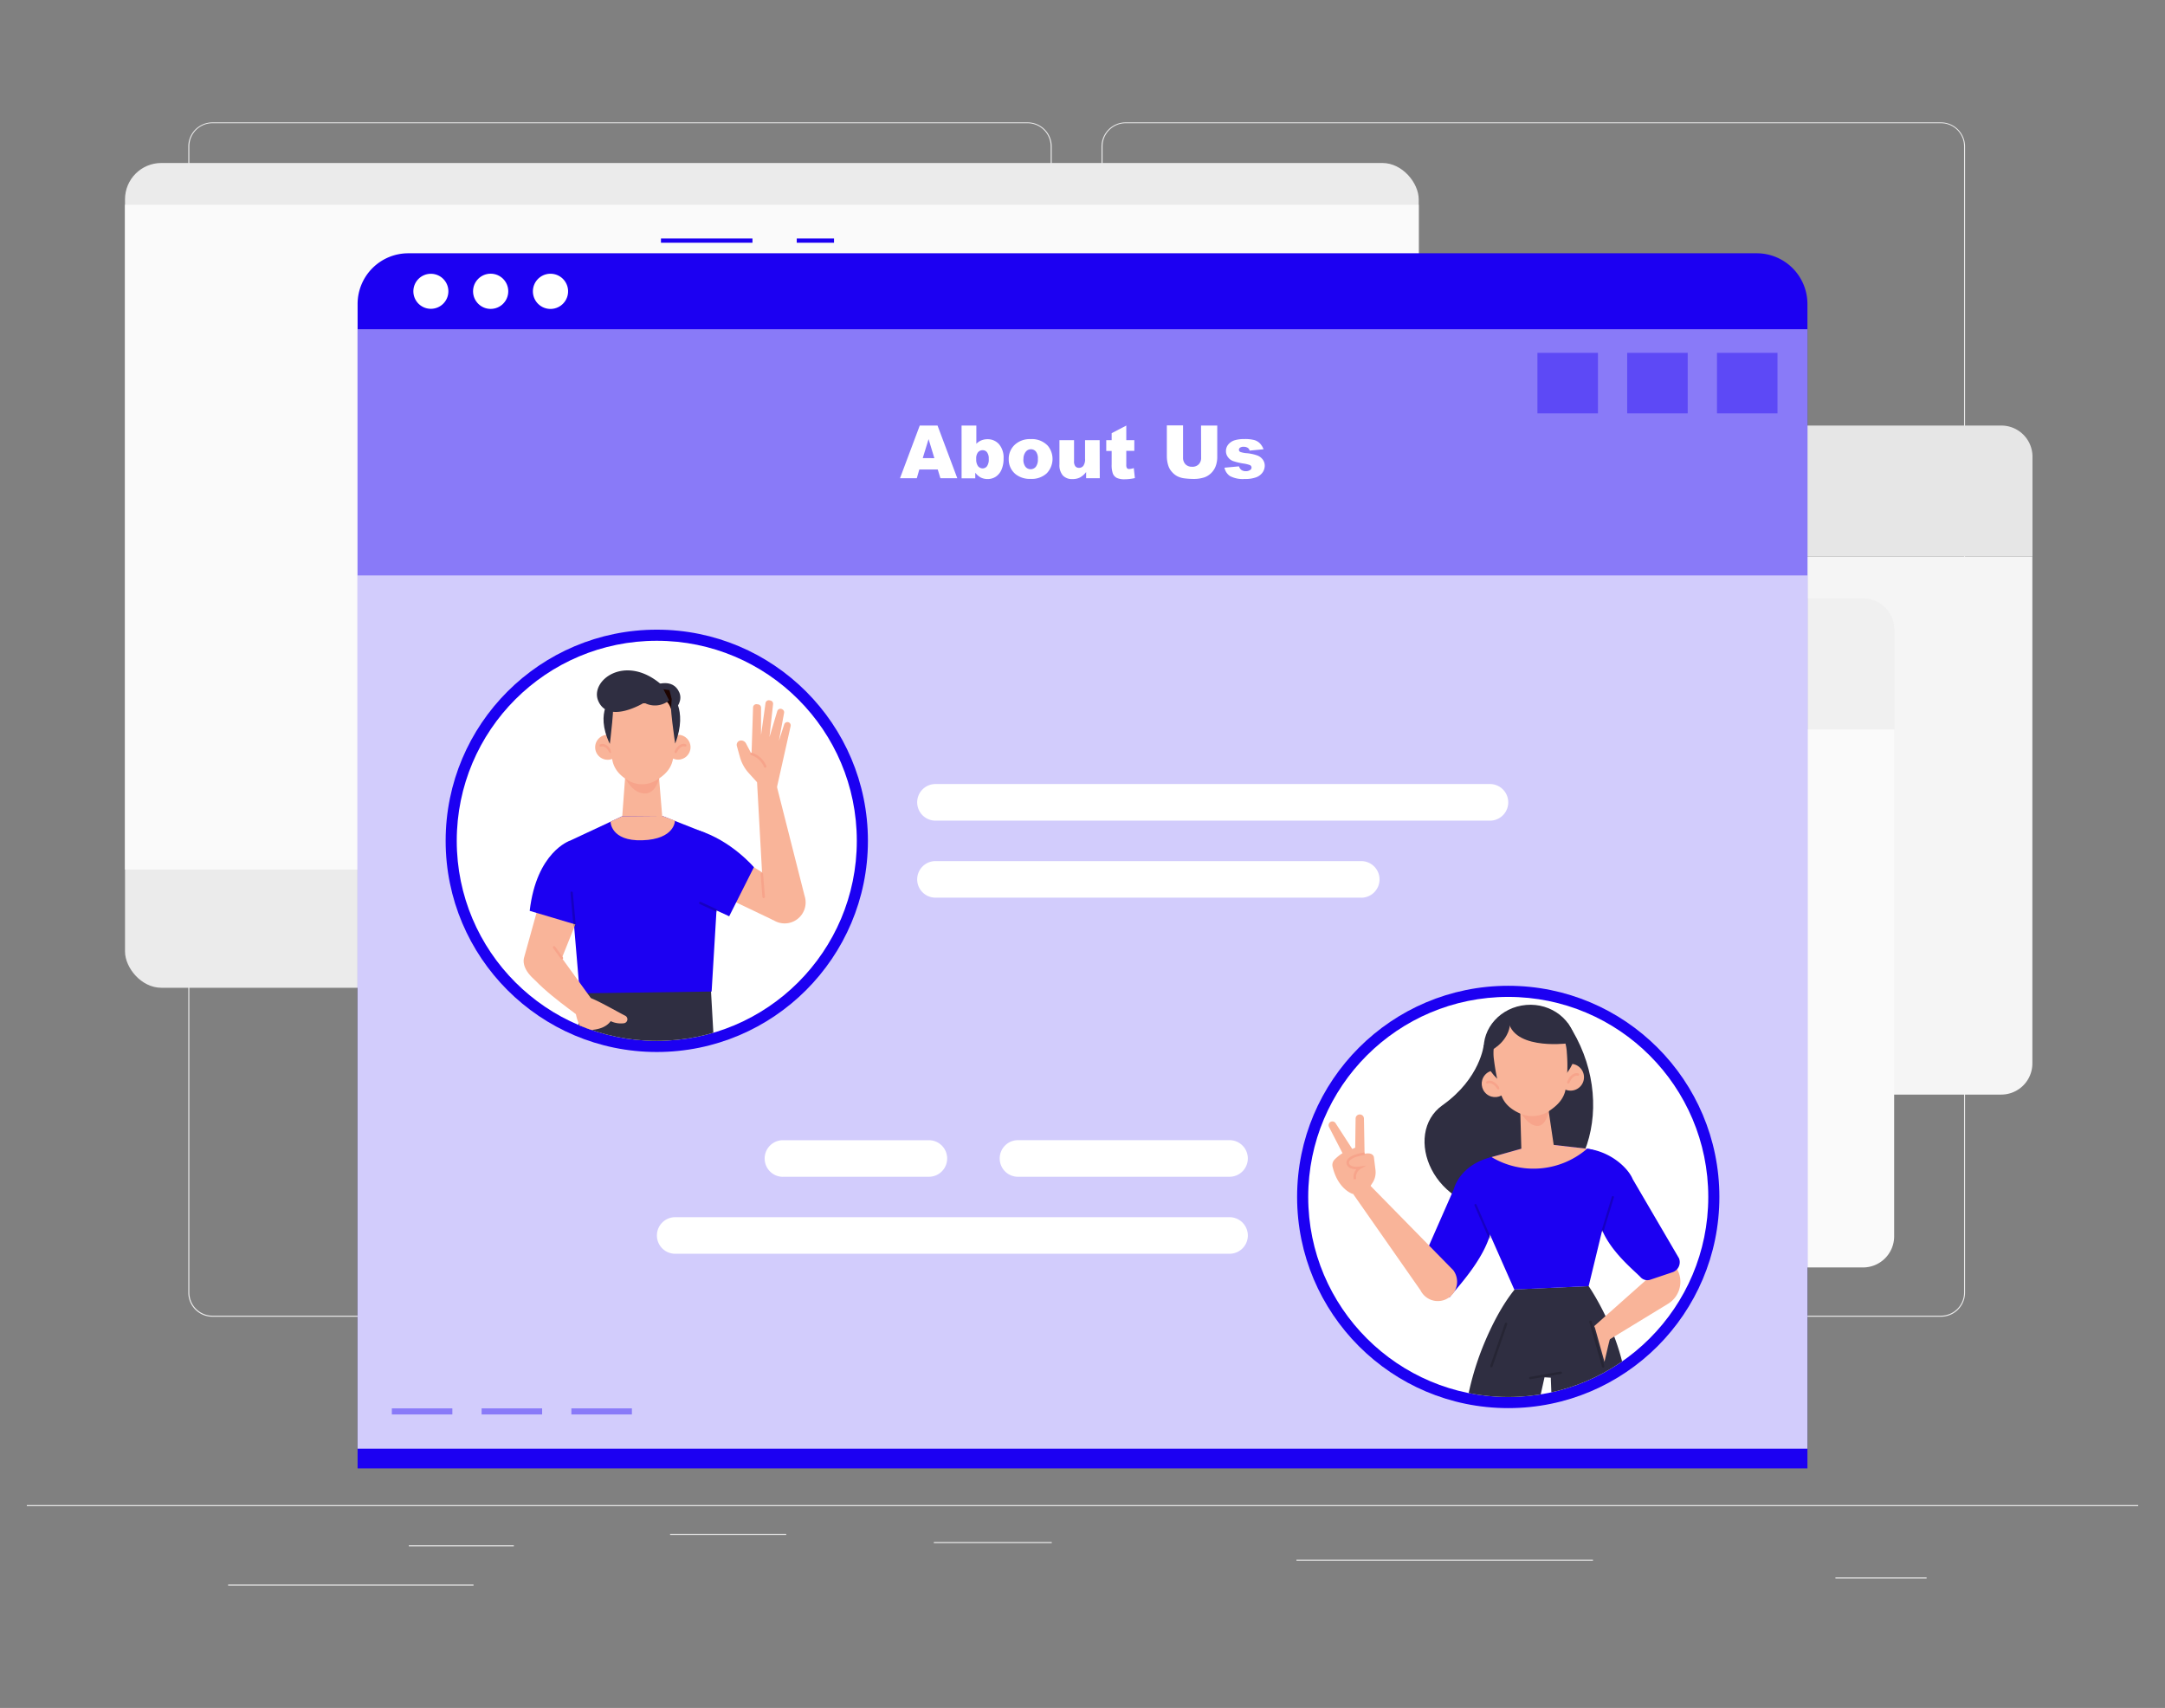 <svg xmlns="http://www.w3.org/2000/svg" xmlns:xlink="http://www.w3.org/1999/xlink" width="865.76" height="682.89" viewBox="0 0 865.76 682.89"><rect x="0" y="0" width="865.76" height="682.89" fill="#808080" stroke="none"/><defs><clipPath id="a"><circle cx="603.13" cy="478.58" r="79.99" fill="#fff"/></clipPath><clipPath id="b"><circle cx="262.64" cy="336.19" r="79.99" fill="#fff"/></clipPath><clipPath id="c"><path d="M276.27,557.28s8.83,5.15,13.23-2.92l32.31,17.15-50.32-.3Z" fill="#1c00f2"/></clipPath><clipPath id="d"><path d="M245.82,557.28s-8.82,5.15-13.23-2.92l-32.31,17.15,50.32-.3Z" fill="#1c00f2"/></clipPath></defs><rect x="10.73" y="601.78" width="844.31" height="0.42" fill="#ebebeb"/><rect x="163.48" y="617.86" width="42" height="0.42" fill="#ebebeb"/><rect x="267.96" y="613.28" width="46.44" height="0.42" fill="#ebebeb"/><rect x="91.22" y="633.54" width="98.13" height="0.42" fill="#ebebeb"/><rect x="733.96" y="630.71" width="36.47" height="0.42" fill="#ebebeb"/><rect x="373.43" y="616.54" width="47.16" height="0.42" fill="#ebebeb"/><rect x="518.44" y="623.58" width="118.57" height="0.42" fill="#ebebeb"/><path d="M410.93,526.47h-326a9.65,9.65,0,0,1-9.63-9.64V58.49a9.65,9.65,0,0,1,9.63-9.56H410.93a9.63,9.63,0,0,1,9.64,9.64h0V516.83A9.64,9.64,0,0,1,410.93,526.47Zm-326-477.2a9.21,9.21,0,0,0-9.21,9.22V516.83a9.23,9.23,0,0,0,9.21,9.22H410.93a9.24,9.24,0,0,0,9.22-9.22V58.49a9.23,9.23,0,0,0-9.22-9.22Z" fill="#ebebeb"/><path d="M776.19,526.47H450.12a9.66,9.66,0,0,1-9.64-9.64V58.49a9.66,9.66,0,0,1,9.64-9.56H776.19a9.64,9.64,0,0,1,9.61,9.56V516.83A9.64,9.64,0,0,1,776.19,526.47ZM450.12,49.27a9.23,9.23,0,0,0-9.22,9.22V516.83a9.24,9.24,0,0,0,9.22,9.22H776.19a9.24,9.24,0,0,0,9.22-9.22V58.49a9.23,9.23,0,0,0-9.22-9.22Z" fill="#ebebeb"/><rect x="49.99" y="65.17" width="517.34" height="329.77" rx="14.52" fill="#ebebeb"/><rect x="49.99" y="81.86" width="517.34" height="265.82" fill="#fafafa"/><path d="M401.25,182.56a12.46,12.46,0,0,1,12.42-12.41H800.36a12.45,12.45,0,0,1,12.41,12.41v40H401.25Z" fill="#e6e6e6"/><circle cx="501.63" cy="196.34" r="9.39" fill="#fff"/><circle cx="468.36" cy="196.34" r="9.39" fill="#fff"/><circle cx="435.11" cy="196.34" r="9.39" fill="#fff"/><path d="M800.31,437.65H413.61a12.45,12.45,0,0,1-12.41-12.41V222.6H812.72V425.24A12.45,12.45,0,0,1,800.31,437.65Z" fill="#f5f5f5"/><path d="M346,251.68a12.45,12.45,0,0,1,12.41-12.41h386.7a12.45,12.45,0,0,1,12.41,12.41v39.95H346Z" fill="#f0f0f0"/><circle cx="446.36" cy="265.46" r="9.39" fill="#e6e6e6"/><circle cx="413.09" cy="265.46" r="9.39" fill="#e6e6e6"/><circle cx="379.84" cy="265.46" r="9.39" fill="#e6e6e6"/><path d="M745,506.76H358.35a12.43,12.43,0,0,1-12.41-12.41V291.72H757.45V494.35A12.44,12.44,0,0,1,745,506.76Z" fill="#fafafa"/><path d="M290.73,320.79a12.46,12.46,0,0,1,12.42-12.41H689.84a12.45,12.45,0,0,1,12.41,12.41v40H290.73Z" fill="#fafafa"/><circle cx="391.09" cy="334.57" r="9.39" fill="#f0f0f0"/><circle cx="357.82" cy="334.57" r="9.39" fill="#f0f0f0"/><circle cx="324.57" cy="334.57" r="9.39" fill="#f0f0f0"/><path d="M689.77,575.88H303.08a12.45,12.45,0,0,1-12.41-12.41V360.83H702.18V563.47A12.45,12.45,0,0,1,689.77,575.88Z" fill="#e6e6e6"/><rect x="318.61" y="95.36" width="14.91" height="1.69" fill="#1c00f2"/><rect x="264.31" y="95.36" width="36.59" height="1.69" fill="#1c00f2"/><path d="M163.26,101.27H702.5a20.28,20.28,0,0,1,20.27,20.27V587.12H143V121.54A20.27,20.27,0,0,1,163.26,101.27Z" fill="#1c00f2"/><rect x="143" y="131.67" width="579.75" height="447.58" fill="#fff" opacity="0.8" style="isolation:isolate"/><rect x="143" y="131.67" width="579.75" height="98.4" fill="#1c00f2" opacity="0.4"/><rect x="686.6" y="141.08" width="24.2" height="24.2" fill="#1c00f2" opacity="0.4"/><rect x="650.7" y="141.08" width="24.2" height="24.2" fill="#1c00f2" opacity="0.4"/><rect x="614.8" y="141.08" width="24.2" height="24.2" fill="#1c00f2" opacity="0.4"/><rect x="228.49" y="563.11" width="24.2" height="2.43" fill="#1c00f2" opacity="0.4"/><rect x="192.59" y="563.11" width="24.2" height="2.43" fill="#1c00f2" opacity="0.4"/><rect x="156.69" y="563.11" width="24.2" height="2.43" fill="#1c00f2" opacity="0.4"/><path d="M375,187.73h-7.38l-1,3.48H359.9l7.9-21.06h7.11l7.9,21.06h-6.75Zm-1.36-4.54-2.31-7.62L369,183.16Z" fill="#fff"/><path d="M384.52,170.15h5.91v7.3a5.68,5.68,0,0,1,2-1.37,6.3,6.3,0,0,1,2.46-.47,6,6,0,0,1,4.61,2,8.27,8.27,0,0,1,1.82,5.76,10.68,10.68,0,0,1-.82,4.39,6.4,6.4,0,0,1-2.32,2.85,5.94,5.94,0,0,1-3.25.93,6.12,6.12,0,0,1-2.82-.66A7.08,7.08,0,0,1,390,189v2.26h-5.47Zm5.86,13.39a4.52,4.52,0,0,0,.74,2.86,2.4,2.4,0,0,0,1.88.88,2.18,2.18,0,0,0,1.69-.88,4.63,4.63,0,0,0,.7-2.92,4.14,4.14,0,0,0-.69-2.65A2.15,2.15,0,0,0,393,180a2.39,2.39,0,0,0-1.94.88A4,4,0,0,0,390.38,183.54Z" fill="#fff"/><path d="M403.38,183.63a7.67,7.67,0,0,1,2.37-5.76,8.82,8.82,0,0,1,6.36-2.3,8.73,8.73,0,0,1,6.91,2.67,8.29,8.29,0,0,1-.44,11,8.88,8.88,0,0,1-6.47,2.24,9.12,9.12,0,0,1-5.94-1.85A7.51,7.51,0,0,1,403.38,183.63Zm5.86,0a4.64,4.64,0,0,0,.83,3,2.69,2.69,0,0,0,4.15,0,4.71,4.71,0,0,0,.81-3.09,4.49,4.49,0,0,0-.72-2.92,2.58,2.58,0,0,0-2-1,2.61,2.61,0,0,0-2.11,1,4.54,4.54,0,0,0-.93,3Z" fill="#fff"/><path d="M439.79,191.21h-5.46v-2.47a7.87,7.87,0,0,1-2.46,2.17,6.46,6.46,0,0,1-3.06.64,4.94,4.94,0,0,1-3.78-1.44,6.26,6.26,0,0,1-1.37-4.44V176h5.84v8.45a3.09,3.09,0,0,0,.53,2,1.88,1.88,0,0,0,1.5.61,2.17,2.17,0,0,0,1.69-.81,4.59,4.59,0,0,0,.68-2.89V176h5.84Z" fill="#fff"/><path d="M450.39,170.15V176h3.21v4.27h-3.21v5.48a2.9,2.9,0,0,0,.19,1.3,1.05,1.05,0,0,0,1,.47,6.21,6.21,0,0,0,1.81-.37l.44,4a18.45,18.45,0,0,1-4.05.48,7.2,7.2,0,0,1-3.21-.56,3.42,3.42,0,0,1-1.54-1.69,10.1,10.1,0,0,1-.49-3.7V180.3h-2.16V176h2.16v-2.8Z" fill="#fff"/><path d="M480.28,170.15h6.49V182.7a10.62,10.62,0,0,1-.58,3.53,7.59,7.59,0,0,1-4.42,4.58,13.57,13.57,0,0,1-4.56.69,29.36,29.36,0,0,1-3.38-.22,8.63,8.63,0,0,1-3-.85,7.34,7.34,0,0,1-2.25-1.82,6.67,6.67,0,0,1-1.38-2.41,12.41,12.41,0,0,1-.59-3.57V170.09h6.48v12.85a3.72,3.72,0,0,0,.95,2.68,3.55,3.55,0,0,0,2.65,1,3.46,3.46,0,0,0,2.63-.94,3.6,3.6,0,0,0,1-2.7Z" fill="#fff"/><path d="M489.65,187l5.81-.54a2.84,2.84,0,0,0,1,1.47,3,3,0,0,0,1.69.46,2.89,2.89,0,0,0,1.82-.51,1.11,1.11,0,0,0,.51-.93,1.1,1.1,0,0,0-.66-1,12.86,12.86,0,0,0-2.52-.61,24.6,24.6,0,0,1-4.22-1,4.39,4.39,0,0,1-2-1.52,3.91,3.91,0,0,1-.83-2.46,4.07,4.07,0,0,1,.88-2.58,5.39,5.39,0,0,1,2.41-1.69,12.8,12.8,0,0,1,4.12-.54,14.46,14.46,0,0,1,4,.42,5.27,5.27,0,0,1,2.16,1.3,6.7,6.7,0,0,1,1.45,2.36l-5.55.54a1.88,1.88,0,0,0-.71-1.08,2.87,2.87,0,0,0-1.69-.45,2.36,2.36,0,0,0-1.44.35,1.06,1.06,0,0,0-.45.86.92.92,0,0,0,.57.85,9.33,9.33,0,0,0,2.5.5,17,17,0,0,1,4.34.93,4.85,4.85,0,0,1,2.18,1.69,4.13,4.13,0,0,1,.74,2.4,4.82,4.82,0,0,1-.79,2.57,5.49,5.49,0,0,1-2.52,2,12.16,12.16,0,0,1-4.67.72,11.05,11.05,0,0,1-5.95-1.18A5.38,5.38,0,0,1,489.65,187Z" fill="#fff"/><circle cx="262.64" cy="336.19" r="84.43" fill="#1c00f2"/><circle cx="603.13" cy="478.58" r="84.43" fill="#1c00f2"/><path d="M595.82,328.12H374.1a7.33,7.33,0,0,1-7.33-7.33h0a7.32,7.32,0,0,1,7.31-7.31H595.82a7.32,7.32,0,0,1,7.31,7.31h0a7.31,7.31,0,0,1-7.3,7.33Z" fill="#fff"/><path d="M544.33,358.91H374.1a7.31,7.31,0,0,1-7.33-7.3v0h0a7.33,7.33,0,0,1,7.33-7.32H544.33a7.33,7.33,0,0,1,7.33,7.32h0a7.31,7.31,0,0,1-7.31,7.32Z" fill="#fff"/><path d="M407.08,470.51h84.58a7.33,7.33,0,0,0,7.33-7.33h0a7.31,7.31,0,0,0-7.31-7.31h-84.6a7.31,7.31,0,0,0-7.31,7.31h0a7.31,7.31,0,0,0,7.29,7.33Z" fill="#fff"/><path d="M313.09,470.51h58.36a7.31,7.31,0,0,0,7.31-7.31v0h0a7.31,7.31,0,0,0-7.31-7.31H313.09a7.31,7.31,0,0,0-7.31,7.31h0a7.31,7.31,0,0,0,7.29,7.33Z" fill="#fff"/><path d="M270,501.29H491.66A7.31,7.31,0,0,0,499,494v0h0a7.33,7.33,0,0,0-7.33-7.33H270a7.31,7.31,0,0,0-7.31,7.31v0h0A7.31,7.31,0,0,0,270,501.29Z" fill="#fff"/><path d="M179.3,116.47a7,7,0,1,1-7-7h0A7,7,0,0,1,179.3,116.47Z" fill="#fff"/><circle cx="196.21" cy="116.47" r="7.04" fill="#fff"/><circle cx="220.13" cy="116.47" r="7.04" transform="translate(69.9 315.11) rotate(-80.78)" fill="#fff"/><circle cx="603.13" cy="478.58" r="79.99" fill="#fff"/><g clip-path="url(#a)"><polygon points="631.18 717.3 629.95 680.55 641.67 681.33 641.67 722.35 631.18 717.3" fill="#f9b499"/><polygon points="575.22 717.3 584.48 680.55 572.76 681.33 563.72 723.19 575.22 717.3" fill="#f9b499"/><path d="M635.29,514.24s16,22.92,15.57,48-5.67,143.95-5.67,143.95H626.14l-6-155.35-2.51-.15L583.19,706.24l-17.77-1.89,20.66-140.67a114.27,114.27,0,0,1,7.35-26.35c3-7.21,7.13-15.43,12.29-21.79Z" fill="#2f2e41"/><g opacity="0.2"><path d="M611.92,551.45a.46.46,0,0,1-.07-.91L624,548.42a.46.46,0,1,1,.16.9L612,551.44Z"/></g><line x1="602.26" y1="529.32" x2="596.39" y2="546.22" fill="none" stroke="#000" stroke-linecap="round" stroke-linejoin="round" stroke-width="0.95" opacity="0.2"/><path d="M593.34,417.79s-1.33,13.35-16.48,24.09c-16.14,11.45-4.11,43.14,25.54,41.67,32.21-1.61,45.57-43,24.56-74.42Z" fill="#2f2e41"/><path d="M615.93,457.16l-19.52,5.49c-5.64,1.58-10.15,7.56-8.45,13.16l17.58,39.78,29.75-1.35,10.45-43.1c.9-5.85-5.17-11.17-11.06-11.84Z" fill="#1c00f2"/><path d="M596.41,462.65l19.52-5.49,18.75,2.14-.39.32a32.78,32.78,0,0,1-37.88,3Z" fill="#f9b499"/><path d="M659.76,510.46l-22.22,19.73,3.89,6.71,25.66-15.64a10.32,10.32,0,0,0,4.2-12.46c-.09-.22-.19-.44-.29-.66l-3-6.2Z" fill="#f9b499"/><path d="M652.91,471.47l18.5,31.63a4.23,4.23,0,0,1-2.6,5.58l-8.92,3a3.67,3.67,0,0,1-3.83-1c-3.28-3.49-17.7-14.49-17.24-27.92l-5.12-9.17,1-14.29C644.24,460.45,651.14,467.11,652.91,471.47Z" fill="#1c00f2"/><g opacity="0.2"><path d="M640.83,492.66h-.13a.44.44,0,0,1-.28-.54l4.13-13.6a.43.43,0,0,1,.83.25l-4.14,13.6A.42.42,0,0,1,640.83,492.66Z"/></g><path d="M645,531.15c-.49.43-3.39,13.34-3.39,13.34l-4-14.3Z" fill="#f9b499"/><line x1="636.03" y1="528.52" x2="641.09" y2="546.31" fill="none" stroke="#000" stroke-linecap="round" stroke-linejoin="round" stroke-width="0.95" opacity="0.2"/><path d="M581.31,475.58l-14.75,33.54a4.24,4.24,0,0,0,3.23,5.25l7,1.57c1.4.29,2.27,3.62,3.13,2.48,2.86-3.85,18.73-19.94,16.74-33.23l4-9.7-4.24-12.84C587.05,464.89,582.58,471.05,581.31,475.58Z" fill="#1c00f2"/><g opacity="0.2"><path d="M595.7,495.26a.44.44,0,0,1-.4-.26l-5.66-13a.43.43,0,1,1,.79-.35l5.66,13a.43.43,0,0,1-.22.57A.59.59,0,0,1,595.7,495.26Z"/></g><path d="M547.07,473.13,540.14,476l27.91,39.92a7.72,7.72,0,0,0,11.82,2.53h0a7.73,7.73,0,0,0,1.27-10.59Z" fill="#f9b499"/><path d="M547.38,475.14l1.41-2.1a7.7,7.7,0,0,0,1.25-5.23l-.63-5.13s-.28-2.71-5.4-.9-5.42,1.9-5,3.45c0,0,1.44,2,4.92,1.66Z" fill="#f9b499"/><path d="M540.89,477.35s-5.82-1.76-8-10.81a3.12,3.12,0,0,1,.8-2.92c1.16-1.17,4.56-4.25,7-3.27l4.67,3.92,2.1,10.87Z" fill="#f9b499"/><path d="M545.7,462.52l-.27-15.3a1.66,1.66,0,0,0-1.68-1.63h0a1.66,1.66,0,0,0-1.66,1.64l-.16,11.65-1.18.5-6.68-10.31a1.52,1.52,0,0,0-2.15-.41h0a1.53,1.53,0,0,0-.47,1.93L539,465.23Z" fill="#f9b499"/><path d="M545.67,461.31s-7.29.86-6.69,3.92c0,0,.34,2.31,4.92,1.66a4.33,4.33,0,0,0-2.07,4.57" fill="none" stroke="#f7a48b" stroke-miterlimit="10"/><circle cx="597.87" cy="433.27" r="5.36" transform="translate(-115.22 624.77) rotate(-50.96)" fill="#f9b499"/><path d="M594.77,432.77s2-1.21,4.38,2.31" fill="none" stroke="#f7a48b" stroke-linecap="round" stroke-linejoin="round"/><path d="M622.72,431.17a5.36,5.36,0,1,0,4.9-5.8A5.37,5.37,0,0,0,622.72,431.17Z" fill="#f9b499"/><path d="M631,429.63s-2.24-.8-3.84,3.11" fill="none" stroke="#f7a48b" stroke-linecap="round" stroke-linejoin="round"/><ellipse cx="611.72" cy="419.01" rx="18.45" ry="17.22" transform="translate(-33.08 52.95) rotate(-4.83)" fill="#2f2e41"/><path d="M619,442.23a13,13,0,0,1-4.2,3,5.56,5.56,0,0,1-4.28-.74l-2.62-1.64.5,17.68.29.27c3.91,3.54,9.07,3.16,12.36-.92l.48-.59Z" fill="#f9b499"/><path d="M606.07,440.68s3.83,10,9.12,9.48c4.34-.45,4.74-10.14,4.74-10.14Z" fill="#f7a48b"/><path d="M626.55,420.78a61.44,61.44,0,0,1-.44,14.46c-.53,3.54-2.69,6.18-5.87,8.43l-.57.41a12.14,12.14,0,0,1-11.73,1.17h0c-3.81-1.68-6.59-4.09-7.7-7.74a89.87,89.87,0,0,1-2.86-14.12s-2.54-15.54,13.22-16.66S626.55,420.78,626.55,420.78Z" fill="#f9b499"/><path d="M626.25,417.23s-23.09,2.82-23.26-10.85C603,406.38,622.69,399,626.25,417.23Z" fill="#2f2e41"/><path d="M596.72,419.73s7.86-4.09,7.15-12.43C603.87,407.3,595.61,409,596.72,419.73Z" fill="#2f2e41"/></g><circle cx="262.64" cy="336.19" r="79.99" fill="#fff"/><g clip-path="url(#b)"><path d="M261.73,274s7.34-3.27,9.94,2.91c2.5,5.95-7.44,11.62-7.44,11.62Z" fill="#2f2e41"/><path d="M248,298.62a5,5,0,1,1-5.11-4.84A5,5,0,0,1,248,298.62Z" fill="#f9b499"/><path d="M240.21,298.06s2-1,3.87,2.47" fill="none" stroke="#f7a48b" stroke-linecap="round" stroke-linejoin="round"/><circle cx="271.16" cy="298.76" r="4.98" fill="#f9b499"/><path d="M274,298s-2-.91-3.8,2.58" fill="none" stroke="#f7a48b" stroke-linecap="round" stroke-linejoin="round"/><path d="M263.48,310.23a16.76,16.76,0,0,1-5.36,2.47,8.17,8.17,0,0,1-5.07-1l-3-1.72-1.22,16.39.33.27a11.85,11.85,0,0,0,15,.1l.64-.51Z" fill="#f9b499"/><path d="M248.84,308.24s2.79,9.13,9.2,9c5.28-.08,6.13-9,6.13-9Z" fill="#f7a48b"/><path d="M270.54,290.09A61.62,61.62,0,0,1,269,304c-.76,3.38-3,5.74-6.08,7.66l-.56.35a10.85,10.85,0,0,1-10.93.17h0c-3.4-1.93-5.78-4.49-6.53-8.11a90.51,90.51,0,0,1-1.54-13.87s-1.91-15.22,12.75-15S270.54,290.09,270.54,290.09Z" fill="#f9b499"/><path d="M243.86,297.43S246,281,245,278.26C245,278.26,237.59,284.37,243.86,297.43Z" fill="#2f2e41"/><path d="M270,297.3s-2.45-15.72-1.77-20.24C268.22,277.06,275.35,283.37,270,297.3Z" fill="#2f2e41"/><path d="M267.71,275.94l-6.76-1-.59-1.17-3.57.54-3.57-.54-.59,1.17-6.76,1-.9,3.61.22,4.17s1.07-4.73,4.79-3.78c.88.22,1.93.59,3.16.83a16.91,16.91,0,0,0,3.28.39h.74a17,17,0,0,0,3.28-.39,24.87,24.87,0,0,0,3.16-.83c3.45-1.21,4.72,3.57,4.72,3.57l.29-4Z" fill="#1d0300"/><path d="M267.58,280.05a9,9,0,0,1-10,.91s-14.33,8.83-18.37-.78c-3.37-8,10.62-18.88,25.06-6.63Z" fill="#2f2e41"/><polygon points="274.19 531.51 276.51 560.34 289.25 560.74 289.28 526.55 274.19 531.51" fill="#f9b499"/><path d="M276.27,557.28s8.83,5.15,13.23-2.92l32.31,17.15-50.32-.3Z" fill="#1c00f2"/><g clip-path="url(#c)"><path d="M316.06,561.29s-12.42,1.86-11.47,17.31l21.5-5.89Z" fill="#fff"/></g><rect x="294.44" y="548.4" width="4.4" height="50.33" transform="translate(-278.73 866.68) rotate(-89.65)" fill="#fff"/><path d="M293.33,562.75a.75.75,0,0,0,.35-.26,17.51,17.51,0,0,1,3.94-3.84.78.78,0,0,0,.23-1.12.88.88,0,0,0-1.17-.22,18.87,18.87,0,0,0-4.37,4.23.79.79,0,0,0,.19,1.13A.88.88,0,0,0,293.33,562.75Z" fill="#fff"/><path d="M297.44,564.81a.75.75,0,0,0,.35-.26,17.24,17.24,0,0,1,3.94-3.84.78.78,0,0,0,.23-1.12.86.86,0,0,0-1.16-.22,18.33,18.33,0,0,0-4.38,4.23.79.79,0,0,0,.19,1.12A.86.86,0,0,0,297.44,564.81Z" fill="#fff"/><path d="M301.55,566.87a.85.85,0,0,0,.35-.27,17.8,17.8,0,0,1,3.94-3.84.77.77,0,0,0,.24-1.11.87.87,0,0,0-1.17-.22,18.4,18.4,0,0,0-4.37,4.23.78.78,0,0,0,.18,1.12A.88.88,0,0,0,301.55,566.87Z" fill="#fff"/><polygon points="245.03 531.51 245.8 560.34 233.06 560.74 229.94 526.55 245.03 531.51" fill="#f9b499"/><path d="M245.82,557.28s-8.82,5.15-13.23-2.92l-32.31,17.15,50.32-.3Z" fill="#1c00f2"/><g clip-path="url(#d)"><path d="M206,561.29s12.43,1.86,11.47,17.31L196,572.71Z" fill="#1c00f2"/></g><rect x="200.29" y="571.36" width="50.33" height="4.4" transform="translate(-3.5 1.39) rotate(-0.35)" fill="#fff"/><path d="M228.76,562.75a.81.81,0,0,1-.35-.26,17.51,17.51,0,0,0-3.94-3.84.78.78,0,0,1-.23-1.12.88.88,0,0,1,1.17-.22,18.87,18.87,0,0,1,4.37,4.23.79.79,0,0,1-.19,1.13A.88.88,0,0,1,228.76,562.75Z" fill="#fff"/><path d="M224.65,564.81a.75.75,0,0,1-.35-.26,17.24,17.24,0,0,0-3.94-3.84.78.78,0,0,1-.23-1.12.86.86,0,0,1,1.16-.22,18.33,18.33,0,0,1,4.38,4.23.78.78,0,0,1-.19,1.12A.86.86,0,0,1,224.65,564.81Z" fill="#fff"/><path d="M220.54,566.87a.85.85,0,0,1-.35-.27,17.8,17.8,0,0,0-3.94-3.84.78.78,0,0,1-.24-1.11.87.87,0,0,1,1.17-.22,18.4,18.4,0,0,1,4.37,4.23.78.78,0,0,1-.18,1.12A.88.88,0,0,1,220.54,566.87Z" fill="#fff"/><path d="M259,420.39,270.3,545.57h22.48L284.3,395.92l-27.89-2.47-23.09-1.14L224,471.58a12.11,12.11,0,0,0,12.3,13.36h0a12.1,12.1,0,0,0,11.65-9.85Z" fill="#2f2e41"/><line x1="248.93" y1="419.16" x2="263.41" y2="421.01" fill="none" stroke="#000" stroke-linecap="round" stroke-linejoin="round" stroke-width="0.95" opacity="0.2"/><polygon points="297.31 547.76 267.66 547.76 266.23 534.33 295.88 534.33 297.31 547.76" fill="#1c00f2"/><polygon points="247.94 475.1 249.32 543.64 225.59 543.64 223.99 471.58 247.94 475.1" fill="#2f2e41"/><rect x="222.55" y="534.33" width="29.65" height="13.43" fill="#1c00f2"/><path d="M281.58,332.84l-16.8-6.63-15.94.14-21,9.83c-1.65,1-1.34,3-.74,4.81l4.75,56.18,52.72-.72L288,339.36C288.43,337.49,283.32,333.68,281.58,332.84Z" fill="#1c00f2"/><path d="M248.84,326.35l-4.7,2.16s0,7.87,12.71,7.46c13.09-.42,13.06-7.83,13.06-7.83l-5.13-1.93Z" fill="#f9b499"/><polygon points="309.31 367.94 273.87 351.01 291.45 340.56 307.19 350.3 309.31 367.94" fill="#f9b499"/><path d="M302.74,312.77l6.86-2.46,12.14,47.86a8.4,8.4,0,0,1-7.17,11h0a8.4,8.4,0,0,1-9.11-7.19Z" fill="#f9b499"/><path d="M302.74,312.77l-3.27-3.61a16.11,16.11,0,0,1-3.62-6.59l-1.19-4.32a1.73,1.73,0,0,1,1.49-2.17h0a2.22,2.22,0,0,1,2.17,1.17l2.21,4.21.61-18.6a1.34,1.34,0,0,1,1.52-1.3l.53.08a1.32,1.32,0,0,1,1.15,1.23l0,11,1.77-12.66a1.33,1.33,0,0,1,1.59-1.2l.39.08a1.31,1.31,0,0,1,1.06,1.4l-1.45,13.23,3.11-10.35a1.33,1.33,0,0,1,1.9-.83l.15.08a1.32,1.32,0,0,1,.69,1.42l-2.07,11.15,2.12-6.57a1.34,1.34,0,0,1,2.19-.55h0a1.33,1.33,0,0,1,.38,1.25L310.64,315Z" fill="#f9b499"/><path d="M300.53,301.46a8.73,8.73,0,0,1,5.46,5" fill="none" stroke="#f7a48b" stroke-linecap="round" stroke-linejoin="round"/><line x1="304.66" y1="349.48" x2="305.39" y2="358.6" fill="none" stroke="#f7a48b" stroke-linecap="round" stroke-linejoin="round"/><path d="M279.24,332c13.15,4,22.24,14.73,22.24,14.73l-9.89,19.63-22.7-10.53Z" fill="#1c00f2"/><line x1="286.5" y1="364.04" x2="280.05" y2="361.04" fill="none" stroke="#000" stroke-linecap="round" stroke-linejoin="round" stroke-width="0.95" opacity="0.2"/><path d="M217.49,354.39l-8,28.79c-.91,4.58,4.51,9.77,8.9,10.94h0c4.34,1.15,3.42-2.25,4.56-6.71l10.89-27.24Z" fill="#f9b499"/><path d="M210.26,386.52c1.42,5.88,20,18.85,20,18.85l10.65.1-19.33-26.7Z" fill="#f9b499"/><path d="M244.21,408.29a9.5,9.5,0,0,0,5.39.82,1.6,1.6,0,0,0,.4-3c-3.48-1.79-10.81-6-13.7-7l-5-1.41-4.74,4.71,3.72,3s.89,4.71,2.71,6.31C233,411.68,240.84,412.9,244.21,408.29Z" fill="#f9b499"/><line x1="224.69" y1="383.06" x2="221.58" y2="378.77" fill="none" stroke="#f7a48b" stroke-linecap="round" stroke-linejoin="round"/><path d="M227.82,336.18s-13.26,4.43-16,28L238.06,372l7.3-22.75Z" fill="#1c00f2"/><line x1="229.77" y1="369.99" x2="228.59" y2="356.92" fill="none" stroke="#000" stroke-linecap="round" stroke-linejoin="round" stroke-width="0.95" opacity="0.2"/></g></svg>